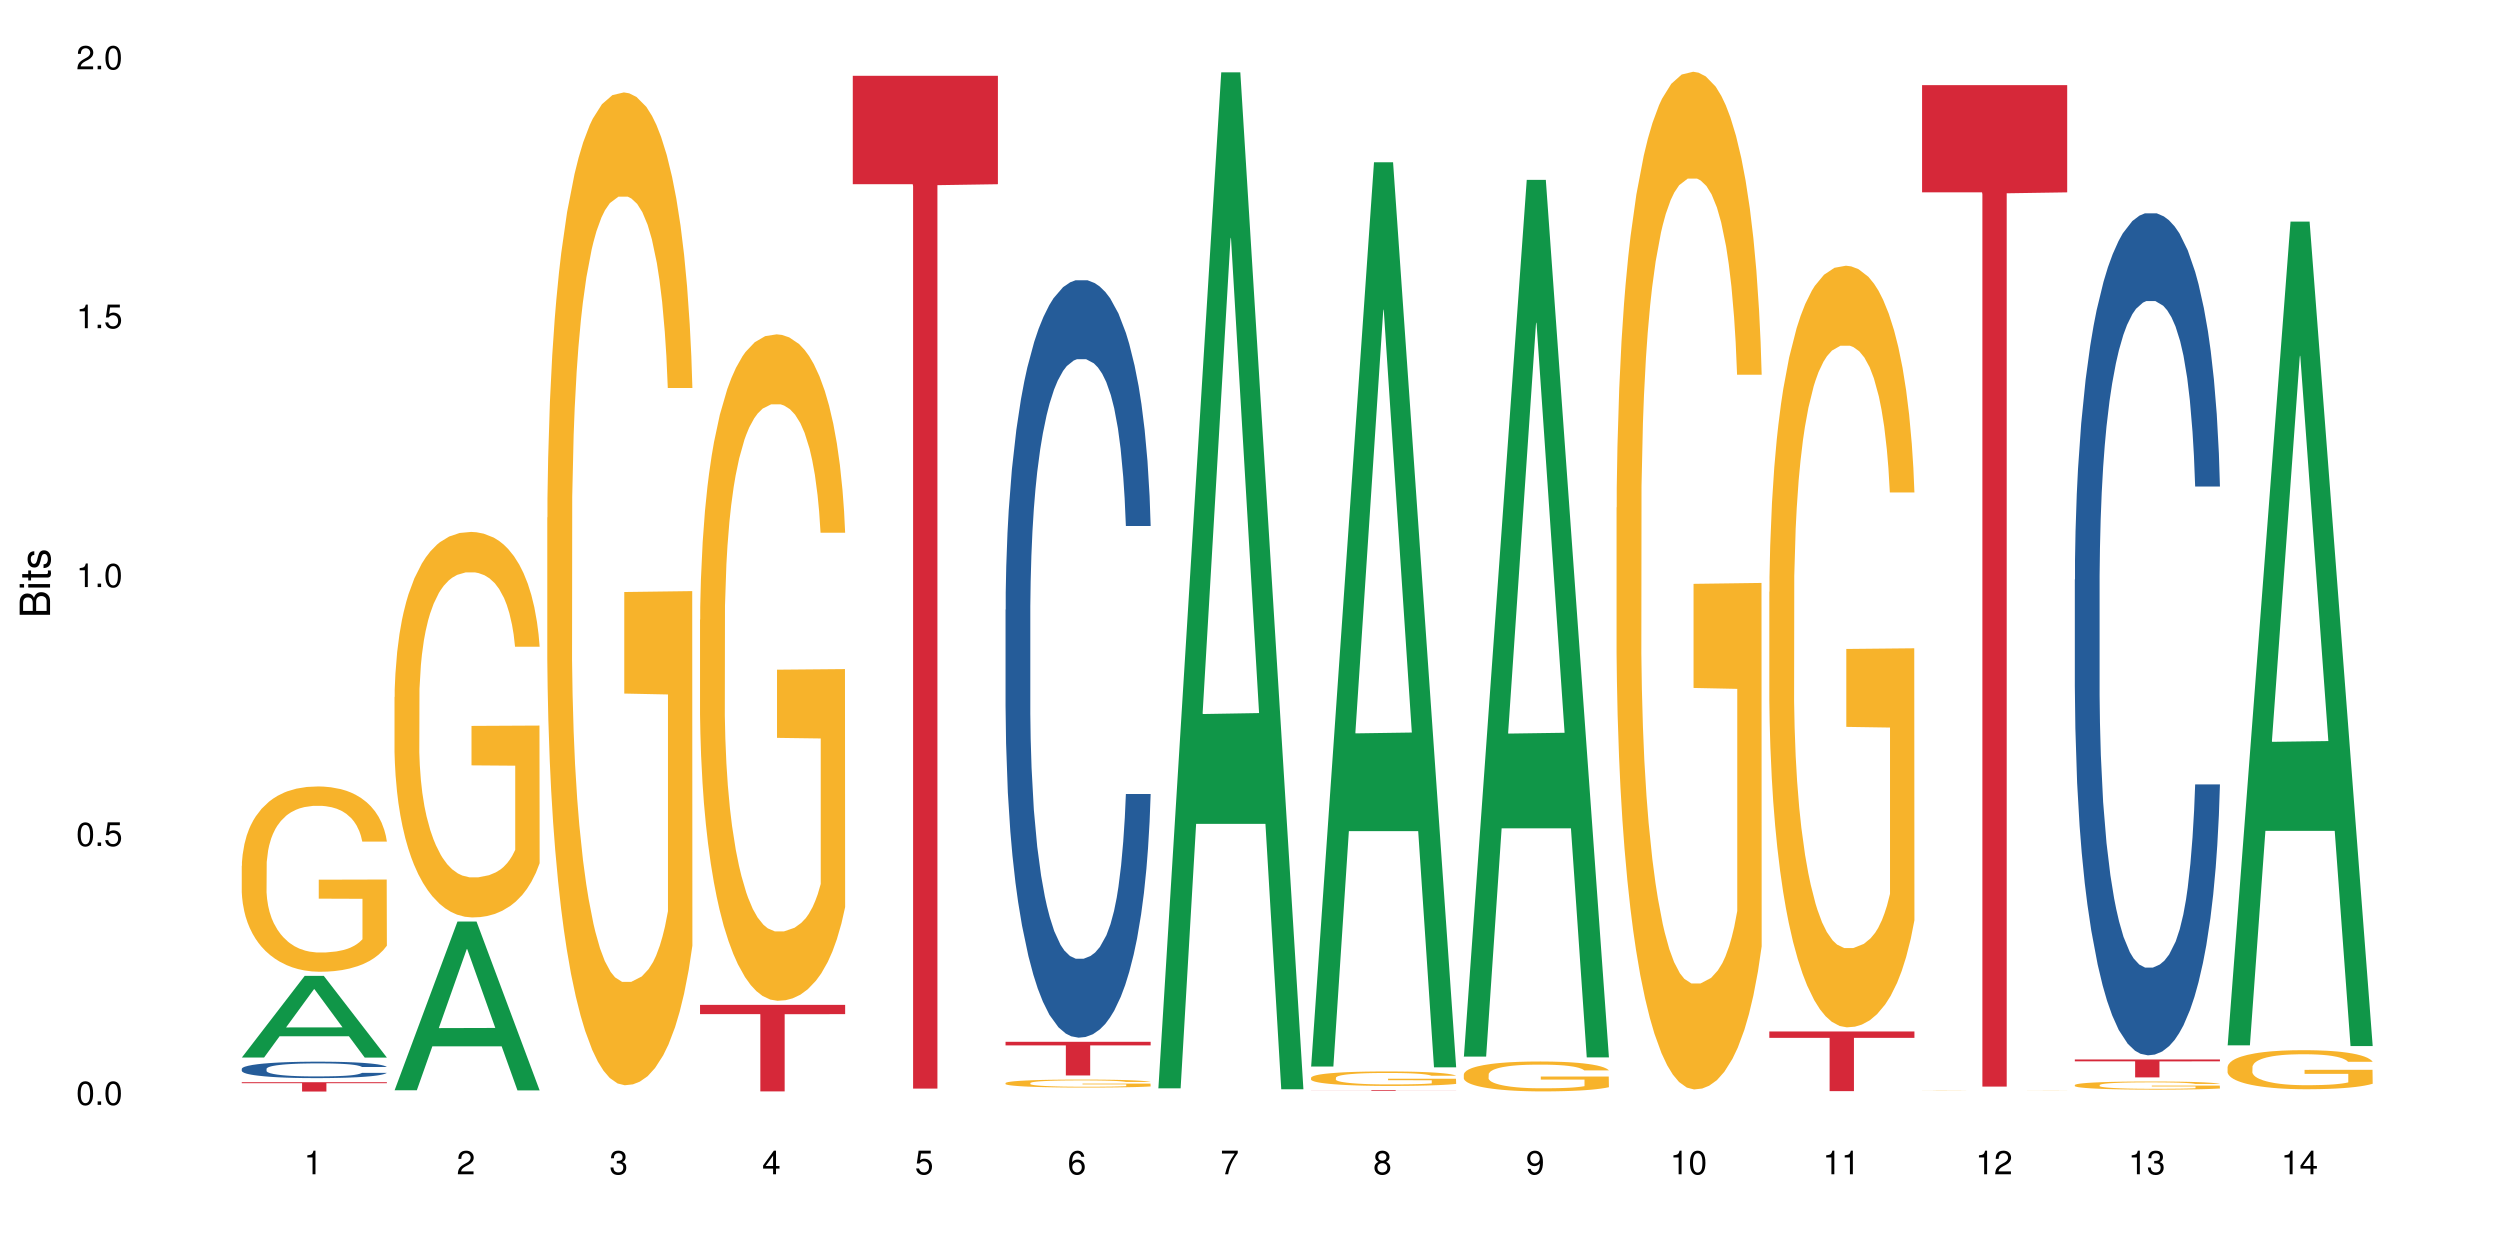 <?xml version="1.0" encoding="UTF-8"?>
<svg xmlns="http://www.w3.org/2000/svg" xmlns:xlink="http://www.w3.org/1999/xlink" width="720pt" height="360pt" viewBox="0 0 720 360" version="1.1">
<defs>
<g>
<symbol overflow="visible" id="glyph0-0">
<path style="stroke:none;" d=""/>
</symbol>
<symbol overflow="visible" id="glyph0-1">
<path style="stroke:none;" d="M 2.641 -6.797 C 2 -6.797 1.422 -6.531 1.078 -6.047 C 0.641 -5.453 0.406 -4.547 0.406 -3.297 C 0.406 -1 1.188 0.219 2.641 0.219 C 4.078 0.219 4.859 -1 4.859 -3.234 C 4.859 -4.562 4.656 -5.438 4.203 -6.047 C 3.844 -6.531 3.281 -6.797 2.641 -6.797 Z M 2.641 -6.047 C 3.547 -6.047 4 -5.125 4 -3.312 C 4 -1.375 3.562 -0.484 2.625 -0.484 C 1.734 -0.484 1.281 -1.422 1.281 -3.281 C 1.281 -5.141 1.734 -6.047 2.641 -6.047 Z M 2.641 -6.047 "/>
</symbol>
<symbol overflow="visible" id="glyph0-2">
<path style="stroke:none;" d="M 1.828 -1 L 0.828 -1 L 0.828 0 L 1.828 0 Z M 1.828 -1 "/>
</symbol>
<symbol overflow="visible" id="glyph0-3">
<path style="stroke:none;" d="M 4.562 -6.797 L 1.062 -6.797 L 0.547 -3.094 L 1.328 -3.094 C 1.719 -3.562 2.047 -3.734 2.578 -3.734 C 3.484 -3.734 4.062 -3.109 4.062 -2.094 C 4.062 -1.125 3.484 -0.531 2.578 -0.531 C 1.828 -0.531 1.375 -0.906 1.188 -1.672 L 0.328 -1.672 C 0.453 -1.109 0.547 -0.844 0.75 -0.594 C 1.125 -0.078 1.828 0.219 2.594 0.219 C 3.969 0.219 4.922 -0.781 4.922 -2.219 C 4.922 -3.562 4.031 -4.484 2.719 -4.484 C 2.25 -4.484 1.859 -4.359 1.469 -4.062 L 1.734 -5.969 L 4.562 -5.969 Z M 4.562 -6.797 "/>
</symbol>
<symbol overflow="visible" id="glyph0-4">
<path style="stroke:none;" d="M 2.484 -4.844 L 2.484 0 L 3.328 0 L 3.328 -6.797 L 2.766 -6.797 C 2.469 -5.75 2.281 -5.609 0.984 -5.453 L 0.984 -4.844 Z M 2.484 -4.844 "/>
</symbol>
<symbol overflow="visible" id="glyph0-5">
<path style="stroke:none;" d="M 4.859 -0.828 L 1.281 -0.828 C 1.359 -1.391 1.672 -1.75 2.5 -2.234 L 3.469 -2.75 C 4.406 -3.266 4.906 -3.969 4.906 -4.812 C 4.906 -5.375 4.672 -5.906 4.266 -6.266 C 3.859 -6.625 3.375 -6.797 2.719 -6.797 C 1.859 -6.797 1.219 -6.5 0.844 -5.922 C 0.609 -5.562 0.5 -5.125 0.484 -4.438 L 1.328 -4.438 C 1.359 -4.906 1.406 -5.188 1.531 -5.406 C 1.75 -5.812 2.188 -6.062 2.703 -6.062 C 3.469 -6.062 4.031 -5.516 4.031 -4.781 C 4.031 -4.25 3.719 -3.797 3.125 -3.438 L 2.234 -2.938 C 0.812 -2.141 0.406 -1.5 0.328 0 L 4.859 0 Z M 4.859 -0.828 "/>
</symbol>
<symbol overflow="visible" id="glyph0-6">
<path style="stroke:none;" d="M 2.125 -3.125 L 2.578 -3.125 C 3.516 -3.125 3.984 -2.703 3.984 -1.891 C 3.984 -1.031 3.469 -0.531 2.578 -0.531 C 1.656 -0.531 1.203 -0.984 1.156 -1.969 L 0.312 -1.969 C 0.344 -1.422 0.438 -1.078 0.609 -0.766 C 0.953 -0.109 1.625 0.219 2.547 0.219 C 3.953 0.219 4.859 -0.609 4.859 -1.906 C 4.859 -2.766 4.516 -3.25 3.703 -3.516 C 4.344 -3.766 4.656 -4.25 4.656 -4.938 C 4.656 -6.109 3.875 -6.797 2.578 -6.797 C 1.203 -6.797 0.484 -6.047 0.453 -4.609 L 1.297 -4.609 C 1.312 -5.016 1.344 -5.25 1.453 -5.453 C 1.641 -5.828 2.062 -6.062 2.594 -6.062 C 3.344 -6.062 3.797 -5.625 3.797 -4.906 C 3.797 -4.422 3.609 -4.141 3.25 -3.984 C 3.016 -3.891 2.719 -3.844 2.125 -3.844 Z M 2.125 -3.125 "/>
</symbol>
<symbol overflow="visible" id="glyph0-7">
<path style="stroke:none;" d="M 3.141 -1.625 L 3.141 0 L 3.984 0 L 3.984 -1.625 L 4.984 -1.625 L 4.984 -2.391 L 3.984 -2.391 L 3.984 -6.797 L 3.359 -6.797 L 0.266 -2.516 L 0.266 -1.625 Z M 3.141 -2.391 L 1 -2.391 L 3.141 -5.359 Z M 3.141 -2.391 "/>
</symbol>
<symbol overflow="visible" id="glyph0-8">
<path style="stroke:none;" d="M 4.781 -5.031 C 4.609 -6.141 3.891 -6.797 2.844 -6.797 C 2.094 -6.797 1.422 -6.438 1.031 -5.828 C 0.609 -5.172 0.406 -4.344 0.406 -3.094 C 0.406 -1.953 0.578 -1.234 0.984 -0.625 C 1.359 -0.078 1.953 0.219 2.703 0.219 C 3.984 0.219 4.922 -0.734 4.922 -2.078 C 4.922 -3.344 4.062 -4.234 2.844 -4.234 C 2.172 -4.234 1.641 -3.969 1.281 -3.469 C 1.281 -5.125 1.828 -6.047 2.797 -6.047 C 3.391 -6.047 3.797 -5.672 3.938 -5.031 Z M 2.734 -3.484 C 3.547 -3.484 4.062 -2.922 4.062 -2 C 4.062 -1.156 3.484 -0.531 2.703 -0.531 C 1.922 -0.531 1.328 -1.188 1.328 -2.047 C 1.328 -2.891 1.906 -3.484 2.734 -3.484 Z M 2.734 -3.484 "/>
</symbol>
<symbol overflow="visible" id="glyph0-9">
<path style="stroke:none;" d="M 4.984 -6.797 L 0.438 -6.797 L 0.438 -5.969 L 4.109 -5.969 C 2.5 -3.656 1.828 -2.234 1.328 0 L 2.219 0 C 2.594 -2.172 3.453 -4.047 4.984 -6.094 Z M 4.984 -6.797 "/>
</symbol>
<symbol overflow="visible" id="glyph0-10">
<path style="stroke:none;" d="M 3.75 -3.578 C 4.453 -4 4.688 -4.344 4.688 -4.984 C 4.688 -6.047 3.844 -6.797 2.641 -6.797 C 1.438 -6.797 0.594 -6.047 0.594 -4.984 C 0.594 -4.359 0.828 -4.016 1.516 -3.578 C 0.734 -3.203 0.359 -2.641 0.359 -1.891 C 0.359 -0.641 1.297 0.219 2.641 0.219 C 3.984 0.219 4.922 -0.641 4.922 -1.875 C 4.922 -2.641 4.531 -3.203 3.75 -3.578 Z M 2.641 -6.047 C 3.359 -6.047 3.812 -5.625 3.812 -4.969 C 3.812 -4.344 3.344 -3.922 2.641 -3.922 C 1.922 -3.922 1.453 -4.344 1.453 -4.984 C 1.453 -5.625 1.922 -6.047 2.641 -6.047 Z M 2.641 -3.203 C 3.484 -3.203 4.062 -2.672 4.062 -1.875 C 4.062 -1.062 3.484 -0.531 2.625 -0.531 C 1.797 -0.531 1.219 -1.078 1.219 -1.875 C 1.219 -2.672 1.797 -3.203 2.641 -3.203 Z M 2.641 -3.203 "/>
</symbol>
<symbol overflow="visible" id="glyph0-11">
<path style="stroke:none;" d="M 0.516 -1.547 C 0.672 -0.438 1.406 0.219 2.438 0.219 C 3.188 0.219 3.859 -0.141 4.266 -0.75 C 4.688 -1.406 4.891 -2.25 4.891 -3.484 C 4.891 -4.625 4.703 -5.359 4.312 -5.953 C 3.938 -6.5 3.344 -6.797 2.594 -6.797 C 1.297 -6.797 0.359 -5.844 0.359 -4.516 C 0.359 -3.25 1.234 -2.344 2.453 -2.344 C 3.094 -2.344 3.562 -2.578 4.016 -3.109 C 4 -1.453 3.469 -0.531 2.5 -0.531 C 1.906 -0.531 1.484 -0.906 1.359 -1.547 Z M 2.578 -6.062 C 3.375 -6.062 3.969 -5.406 3.969 -4.531 C 3.969 -3.688 3.375 -3.094 2.547 -3.094 C 1.734 -3.094 1.234 -3.672 1.234 -4.578 C 1.234 -5.438 1.797 -6.062 2.578 -6.062 Z M 2.578 -6.062 "/>
</symbol>
<symbol overflow="visible" id="glyph1-0">
<path style="stroke:none;" d=""/>
</symbol>
<symbol overflow="visible" id="glyph1-1">
<path style="stroke:none;" d="M 0 -0.953 L 0 -4.891 C 0 -5.719 -0.234 -6.344 -0.734 -6.797 C -1.188 -7.234 -1.812 -7.469 -2.5 -7.469 C -3.547 -7.469 -4.188 -7 -4.625 -5.875 C -4.984 -6.672 -5.641 -7.094 -6.531 -7.094 C -7.156 -7.094 -7.734 -6.859 -8.141 -6.391 C -8.562 -5.938 -8.75 -5.344 -8.75 -4.5 L -8.75 -0.953 Z M -4.984 -2.062 L -7.766 -2.062 L -7.766 -4.219 C -7.766 -4.844 -7.688 -5.203 -7.453 -5.5 C -7.219 -5.812 -6.859 -5.969 -6.375 -5.969 C -5.906 -5.969 -5.531 -5.812 -5.297 -5.5 C -5.062 -5.203 -4.984 -4.844 -4.984 -4.219 Z M -0.984 -2.062 L -4 -2.062 L -4 -4.781 C -4 -5.328 -3.859 -5.688 -3.578 -5.953 C -3.297 -6.219 -2.922 -6.359 -2.484 -6.359 C -2.062 -6.359 -1.688 -6.219 -1.406 -5.953 C -1.109 -5.688 -0.984 -5.328 -0.984 -4.781 Z M -0.984 -2.062 "/>
</symbol>
<symbol overflow="visible" id="glyph1-2">
<path style="stroke:none;" d="M -6.281 -1.797 L -6.281 -0.797 L 0 -0.797 L 0 -1.797 Z M -8.75 -1.797 L -8.75 -0.797 L -7.484 -0.797 L -7.484 -1.797 Z M -8.75 -1.797 "/>
</symbol>
<symbol overflow="visible" id="glyph1-3">
<path style="stroke:none;" d="M -6.281 -3.047 L -6.281 -2.016 L -8.016 -2.016 L -8.016 -1.016 L -6.281 -1.016 L -6.281 -0.172 L -5.469 -0.172 L -5.469 -1.016 L -0.719 -1.016 C -0.078 -1.016 0.281 -1.453 0.281 -2.234 C 0.281 -2.469 0.25 -2.719 0.188 -3.047 L -0.641 -3.047 C -0.609 -2.922 -0.594 -2.766 -0.594 -2.562 C -0.594 -2.141 -0.719 -2.016 -1.156 -2.016 L -5.469 -2.016 L -5.469 -3.047 Z M -6.281 -3.047 "/>
</symbol>
<symbol overflow="visible" id="glyph1-4">
<path style="stroke:none;" d="M -4.531 -5.25 C -5.766 -5.25 -6.469 -4.422 -6.469 -2.969 C -6.469 -1.516 -5.719 -0.562 -4.547 -0.562 C -3.562 -0.562 -3.094 -1.062 -2.734 -2.562 L -2.516 -3.484 C -2.344 -4.188 -2.094 -4.469 -1.625 -4.469 C -1.047 -4.469 -0.641 -3.875 -0.641 -3 C -0.641 -2.453 -0.797 -2 -1.062 -1.75 C -1.25 -1.594 -1.422 -1.531 -1.875 -1.469 L -1.875 -0.406 C -0.422 -0.453 0.281 -1.266 0.281 -2.922 C 0.281 -4.5 -0.5 -5.516 -1.719 -5.516 C -2.656 -5.516 -3.172 -4.984 -3.469 -3.734 L -3.703 -2.766 C -3.891 -1.953 -4.156 -1.609 -4.594 -1.609 C -5.172 -1.609 -5.547 -2.125 -5.547 -2.938 C -5.547 -3.75 -5.203 -4.172 -4.531 -4.203 Z M -4.531 -5.25 "/>
</symbol>
</g>
</defs>
<g id="surface97753">
<rect x="0" y="0" width="720" height="360" style="fill:rgb(100%,100%,100%);fill-opacity:1;stroke:none;"/>
<path style=" stroke:none;fill-rule:nonzero;fill:rgb(6.275%,58.824%,28.235%);fill-opacity:1;" d="M 69.629 304.566 L 69.676 304.543 L 87.758 281.047 L 93.25 281.047 L 111.422 304.586 L 105.039 304.586 L 100.484 298.441 L 80.523 298.441 L 76.059 304.566 L 69.629 304.566 L 82.445 295.902 L 98.652 295.879 L 90.57 284.895 L 90.48 284.871 L 90.391 284.938 L 82.398 295.879 L 82.445 295.902 Z M 69.629 304.566 "/>
<path style=" stroke:none;fill-rule:nonzero;fill:rgb(14.51%,36.078%,60%);fill-opacity:1;" d="M 69.629 307.824 L 69.68 307.82 L 69.68 307.719 L 69.832 307.555 L 70.191 307.344 L 70.547 307.203 L 71.465 306.949 L 72.738 306.699 L 74.062 306.512 L 75.031 306.398 L 75.898 306.312 L 77.887 306.152 L 79.16 306.07 L 80.535 305.996 L 82.219 305.922 L 83.441 305.879 L 86.195 305.809 L 88.234 305.781 L 89.812 305.766 L 93.227 305.766 L 95.266 305.785 L 96.746 305.805 L 98.375 305.84 L 99.75 305.879 L 102.148 305.973 L 104.289 306.094 L 105.258 306.164 L 106.785 306.297 L 107.957 306.43 L 108.773 306.539 L 109.691 306.699 L 110.504 306.895 L 111.117 307.117 L 111.422 307.301 L 104.289 307.301 L 103.93 307.129 L 103.523 306.996 L 102.758 306.816 L 101.992 306.691 L 100.922 306.566 L 99.957 306.484 L 98.629 306.402 L 97.457 306.352 L 96.234 306.312 L 95.062 306.285 L 92.82 306.258 L 90.219 306.258 L 89.254 306.27 L 87.266 306.305 L 86.195 306.332 L 84.664 306.395 L 83.594 306.449 L 82.32 306.535 L 81.453 306.609 L 80.383 306.723 L 79.617 306.82 L 78.754 306.965 L 78.242 307.074 L 77.785 307.195 L 77.375 307.336 L 77.07 307.488 L 76.867 307.648 L 76.766 307.805 L 76.766 308.473 L 76.867 308.629 L 77.121 308.812 L 77.785 309.074 L 78.754 309.305 L 79.875 309.488 L 80.945 309.617 L 81.555 309.676 L 82.371 309.746 L 83.645 309.832 L 85.48 309.918 L 86.551 309.953 L 88.184 309.988 L 89.863 310.004 L 92.105 310.004 L 94.094 309.988 L 95.418 309.965 L 96.797 309.934 L 98.68 309.859 L 99.852 309.789 L 100.871 309.707 L 101.637 309.625 L 102.148 309.555 L 102.91 309.422 L 103.523 309.273 L 103.98 309.125 L 104.289 308.977 L 111.422 308.977 L 111.117 309.148 L 110.66 309.316 L 110.199 309.441 L 109.484 309.594 L 108.672 309.73 L 107.5 309.879 L 106.531 309.98 L 105.258 310.086 L 104.082 310.168 L 102.809 310.242 L 100.922 310.328 L 99.699 310.375 L 98.375 310.41 L 96.797 310.445 L 94.809 310.477 L 92.668 310.496 L 90.68 310.5 L 88.539 310.488 L 86.957 310.473 L 84.867 310.434 L 82.27 310.355 L 80.383 310.273 L 78.906 310.191 L 77.633 310.105 L 76.203 309.988 L 74.371 309.797 L 73.25 309.652 L 72.484 309.531 L 71.617 309.359 L 71.004 309.211 L 70.293 308.969 L 69.781 308.66 L 69.629 308.422 Z M 69.629 307.824 "/>
<path style=" stroke:none;fill-rule:nonzero;fill:rgb(96.863%,70.196%,16.863%);fill-opacity:1;" d="M 69.629 249.355 L 69.68 249.305 L 69.68 248.332 L 69.883 246.137 L 70.395 243.113 L 71.055 240.629 L 71.77 238.68 L 72.23 237.656 L 72.992 236.195 L 73.656 235.121 L 75.336 232.926 L 77.477 230.879 L 78.652 230.004 L 79.977 229.176 L 81.863 228.25 L 82.727 227.906 L 85.379 227.129 L 88.387 226.641 L 91.699 226.492 L 93.227 226.543 L 95.316 226.738 L 98.172 227.273 L 99.801 227.762 L 101.078 228.25 L 102.402 228.883 L 104.031 229.855 L 105.562 231.027 L 106.785 232.195 L 108.008 233.66 L 109.027 235.219 L 109.895 236.926 L 110.66 238.973 L 111.117 240.68 L 111.422 242.383 L 104.34 242.383 L 103.93 240.68 L 103.473 239.363 L 102.707 237.754 L 101.941 236.582 L 101.18 235.656 L 99.75 234.391 L 98.527 233.609 L 97 232.926 L 95.52 232.488 L 93.84 232.195 L 92.82 232.098 L 90.117 232.098 L 87.672 232.441 L 86.246 232.828 L 85.227 233.219 L 83.797 233.949 L 82.934 234.535 L 82.422 234.926 L 80.895 236.438 L 79.875 237.801 L 79.312 238.727 L 78.602 240.191 L 78.09 241.508 L 77.531 243.457 L 77.223 244.918 L 76.816 248.234 L 76.766 257.008 L 76.918 258.859 L 77.223 260.859 L 77.633 262.613 L 78.242 264.465 L 78.855 265.879 L 79.926 267.781 L 80.844 269.047 L 81.555 269.875 L 82.934 271.191 L 83.492 271.629 L 84.816 272.508 L 86.195 273.191 L 87.875 273.773 L 89.148 274.066 L 91.188 274.312 L 93.789 274.312 L 96.848 274.02 L 98.781 273.629 L 100.109 273.238 L 100.977 272.898 L 102.047 272.363 L 102.809 271.875 L 103.523 271.336 L 104.391 270.508 L 104.391 258.859 L 91.801 258.812 L 91.801 253.352 L 111.371 253.301 L 111.422 272.363 L 110.352 273.676 L 109.027 274.945 L 107.754 275.918 L 106.43 276.75 L 104.543 277.676 L 103.012 278.258 L 100.668 278.941 L 98.527 279.379 L 96.285 279.672 L 94.297 279.82 L 91.953 279.867 L 89.863 279.77 L 87.621 279.477 L 85.836 279.09 L 84.207 278.602 L 82.574 277.969 L 80.535 276.945 L 79.211 276.113 L 77.836 275.09 L 76.461 273.871 L 75.234 272.555 L 74.422 271.531 L 73.605 270.363 L 72.738 268.902 L 71.922 267.242 L 71.312 265.73 L 70.75 264.027 L 70.344 262.418 L 69.934 260.223 L 69.73 258.469 L 69.629 256.957 Z M 69.629 249.355 "/>
<path style=" stroke:none;fill-rule:nonzero;fill:rgb(83.922%,15.686%,22.353%);fill-opacity:1;" d="M 69.629 311.68 L 111.422 311.68 L 111.422 311.965 L 94.004 311.969 L 94.004 314.371 L 86.996 314.371 L 86.996 311.973 L 86.895 311.965 L 69.629 311.965 Z M 69.629 311.68 "/>
<path style=" stroke:none;fill-rule:nonzero;fill:rgb(6.275%,58.824%,28.235%);fill-opacity:1;" d="M 113.621 313.996 L 113.668 313.949 L 131.75 265.406 L 137.242 265.406 L 155.418 314.039 L 149.031 314.039 L 144.477 301.344 L 124.52 301.344 L 120.051 313.996 L 113.621 313.996 L 126.438 296.094 L 142.645 296.047 L 134.562 273.352 L 134.477 273.305 L 134.387 273.441 L 126.395 296.047 L 126.438 296.094 Z M 113.621 313.996 "/>
<path style=" stroke:none;fill-rule:nonzero;fill:rgb(96.863%,70.196%,16.863%);fill-opacity:1;" d="M 113.621 200.75 L 113.672 200.648 L 113.672 198.617 L 113.879 194.055 L 114.387 187.77 L 115.051 182.598 L 115.762 178.543 L 116.223 176.414 L 116.988 173.371 L 117.648 171.141 L 119.332 166.578 L 121.473 162.316 L 122.645 160.492 L 123.969 158.77 L 125.855 156.844 L 126.723 156.133 L 129.371 154.512 L 132.379 153.496 L 135.691 153.191 L 137.223 153.293 L 139.312 153.699 L 142.164 154.812 L 143.797 155.828 L 145.07 156.844 L 146.395 158.16 L 148.027 160.188 L 149.555 162.621 L 150.777 165.055 L 152 168.098 L 153.02 171.344 L 153.887 174.891 L 154.652 179.148 L 155.109 182.699 L 155.418 186.25 L 148.332 186.25 L 147.926 182.699 L 147.465 179.961 L 146.699 176.613 L 145.938 174.18 L 145.172 172.254 L 143.746 169.617 L 142.523 167.996 L 140.992 166.578 L 139.516 165.664 L 137.832 165.055 L 136.812 164.852 L 134.113 164.852 L 131.664 165.562 L 130.238 166.375 L 129.219 167.184 L 127.793 168.707 L 126.926 169.922 L 126.414 170.734 L 124.887 173.879 L 123.867 176.715 L 123.305 178.645 L 122.594 181.684 L 122.082 184.422 L 121.523 188.48 L 121.219 191.52 L 120.809 198.418 L 120.758 216.668 L 120.91 220.52 L 121.219 224.68 L 121.625 228.328 L 122.234 232.184 L 122.848 235.121 L 123.918 239.078 L 124.836 241.715 L 125.551 243.438 L 126.926 246.176 L 127.484 247.09 L 128.812 248.914 L 130.188 250.332 L 131.871 251.551 L 133.145 252.156 L 135.184 252.664 L 137.781 252.664 L 140.84 252.059 L 142.777 251.246 L 144.102 250.434 L 144.969 249.723 L 146.039 248.609 L 146.805 247.594 L 147.516 246.48 L 148.383 244.758 L 148.383 220.52 L 135.793 220.422 L 135.793 209.062 L 155.367 208.961 L 155.418 248.609 L 154.348 251.348 L 153.02 253.984 L 151.746 256.012 L 150.422 257.734 L 148.535 259.66 L 147.008 260.879 L 144.664 262.297 L 142.523 263.211 L 140.277 263.82 L 138.293 264.125 L 135.945 264.227 L 133.855 264.023 L 131.613 263.414 L 129.832 262.602 L 128.199 261.59 L 126.57 260.27 L 124.531 258.141 L 123.203 256.418 L 121.828 254.289 L 120.453 251.754 L 119.23 249.016 L 118.414 246.887 L 117.598 244.453 L 116.73 241.41 L 115.918 237.961 L 115.305 234.82 L 114.742 231.27 L 114.336 227.922 L 113.93 223.359 L 113.727 219.711 L 113.621 216.566 Z M 113.621 200.75 "/>
<path style=" stroke:none;fill-rule:nonzero;fill:rgb(96.863%,70.196%,16.863%);fill-opacity:1;" d="M 157.617 149.086 L 157.668 148.824 L 157.668 143.602 L 157.871 131.852 L 158.379 115.66 L 159.043 102.344 L 159.758 91.895 L 160.215 86.414 L 160.98 78.578 L 161.641 72.832 L 163.324 61.082 L 165.465 50.113 L 166.637 45.414 L 167.961 40.977 L 169.848 36.012 L 170.715 34.188 L 173.363 30.008 L 176.371 27.395 L 179.684 26.613 L 181.215 26.875 L 183.305 27.918 L 186.156 30.789 L 187.789 33.402 L 189.062 36.012 L 190.387 39.41 L 192.02 44.633 L 193.547 50.898 L 194.773 57.164 L 195.996 65 L 197.016 73.355 L 197.879 82.496 L 198.645 93.465 L 199.105 102.602 L 199.41 111.742 L 192.324 111.742 L 191.918 102.602 L 191.457 95.551 L 190.695 86.934 L 189.93 80.668 L 189.164 75.707 L 187.738 68.918 L 186.516 64.738 L 184.984 61.082 L 183.508 58.73 L 181.824 57.164 L 180.805 56.645 L 178.105 56.645 L 175.66 58.473 L 174.23 60.559 L 173.211 62.648 L 171.785 66.566 L 170.918 69.699 L 170.41 71.789 L 168.879 79.883 L 167.859 87.195 L 167.301 92.156 L 166.586 99.992 L 166.078 107.043 L 165.516 117.488 L 165.211 125.32 L 164.801 143.078 L 164.75 190.082 L 164.906 200.008 L 165.211 210.715 L 165.617 220.113 L 166.23 230.035 L 166.84 237.609 L 167.91 247.793 L 168.828 254.582 L 169.543 259.023 L 170.918 266.074 L 171.48 268.426 L 172.805 273.125 L 174.18 276.781 L 175.863 279.914 L 177.137 281.48 L 179.176 282.785 L 181.773 282.785 L 184.832 281.219 L 186.77 279.129 L 188.094 277.043 L 188.961 275.215 L 190.031 272.34 L 190.797 269.73 L 191.512 266.855 L 192.375 262.418 L 192.375 200.008 L 179.789 199.746 L 179.789 170.5 L 199.359 170.238 L 199.41 272.34 L 198.34 279.391 L 197.016 286.18 L 195.738 291.402 L 194.414 295.844 L 192.527 300.805 L 191 303.938 L 188.656 307.594 L 186.516 309.945 L 184.273 311.512 L 182.285 312.293 L 179.941 312.555 L 177.852 312.035 L 175.609 310.465 L 173.824 308.379 L 172.191 305.766 L 170.562 302.371 L 168.523 296.887 L 167.199 292.449 L 165.82 286.965 L 164.445 280.438 L 163.223 273.387 L 162.406 267.902 L 161.59 261.633 L 160.727 253.801 L 159.91 244.922 L 159.297 236.828 L 158.738 227.688 L 158.328 219.07 L 157.922 207.316 L 157.719 197.918 L 157.617 189.82 Z M 157.617 149.086 "/>
<path style=" stroke:none;fill-rule:nonzero;fill:rgb(96.863%,70.196%,16.863%);fill-opacity:1;" d="M 201.609 178.496 L 201.66 178.324 L 201.66 174.816 L 201.863 166.93 L 202.375 156.062 L 203.035 147.121 L 203.75 140.109 L 204.207 136.43 L 204.973 131.172 L 205.637 127.312 L 207.316 119.426 L 209.457 112.062 L 210.629 108.91 L 211.957 105.93 L 213.844 102.598 L 214.707 101.371 L 217.359 98.566 L 220.367 96.812 L 223.68 96.289 L 225.207 96.461 L 227.297 97.164 L 230.152 99.094 L 231.781 100.844 L 233.059 102.598 L 234.383 104.875 L 236.012 108.383 L 237.543 112.59 L 238.766 116.797 L 239.988 122.055 L 241.008 127.664 L 241.875 133.801 L 242.641 141.16 L 243.098 147.297 L 243.402 153.434 L 236.32 153.434 L 235.91 147.297 L 235.453 142.562 L 234.688 136.777 L 233.922 132.574 L 233.16 129.242 L 231.73 124.684 L 230.508 121.879 L 228.98 119.426 L 227.5 117.848 L 225.82 116.797 L 224.801 116.445 L 222.098 116.445 L 219.652 117.672 L 218.227 119.074 L 217.207 120.477 L 215.777 123.105 L 214.914 125.211 L 214.402 126.613 L 212.875 132.047 L 211.855 136.953 L 211.293 140.285 L 210.578 145.543 L 210.07 150.277 L 209.508 157.289 L 209.203 162.547 L 208.797 174.465 L 208.746 206.02 L 208.898 212.68 L 209.203 219.867 L 209.613 226.176 L 210.223 232.836 L 210.836 237.922 L 211.906 244.758 L 212.824 249.316 L 213.535 252.293 L 214.914 257.027 L 215.473 258.605 L 216.797 261.762 L 218.176 264.215 L 219.855 266.316 L 221.129 267.371 L 223.168 268.246 L 225.77 268.246 L 228.828 267.195 L 230.762 265.793 L 232.09 264.391 L 232.953 263.164 L 234.023 261.234 L 234.789 259.48 L 235.504 257.555 L 236.371 254.574 L 236.371 212.68 L 223.781 212.504 L 223.781 192.871 L 243.352 192.695 L 243.402 261.234 L 242.332 265.969 L 241.008 270.523 L 239.734 274.031 L 238.41 277.012 L 236.523 280.34 L 234.992 282.445 L 232.648 284.898 L 230.508 286.477 L 228.266 287.527 L 226.277 288.055 L 223.934 288.23 L 221.844 287.879 L 219.602 286.828 L 217.816 285.426 L 216.188 283.672 L 214.555 281.391 L 212.516 277.711 L 211.191 274.73 L 209.816 271.051 L 208.438 266.668 L 207.215 261.934 L 206.402 258.254 L 205.586 254.047 L 204.719 248.789 L 203.902 242.828 L 203.293 237.395 L 202.73 231.262 L 202.324 225.477 L 201.914 217.586 L 201.711 211.277 L 201.609 205.844 Z M 201.609 178.496 "/>
<path style=" stroke:none;fill-rule:nonzero;fill:rgb(83.922%,15.686%,22.353%);fill-opacity:1;" d="M 201.609 289.41 L 243.402 289.41 L 243.402 292.074 L 225.984 292.098 L 225.984 314.316 L 218.977 314.316 L 218.977 292.121 L 218.875 292.074 L 201.609 292.074 Z M 201.609 289.41 "/>
<path style=" stroke:none;fill-rule:nonzero;fill:rgb(83.922%,15.686%,22.353%);fill-opacity:1;" d="M 245.602 21.832 L 287.398 21.832 L 287.398 53.055 L 269.977 53.328 L 269.977 313.52 L 262.969 313.52 L 262.969 53.602 L 262.867 53.055 L 245.602 53.055 Z M 245.602 21.832 "/>
<path style=" stroke:none;fill-rule:nonzero;fill:rgb(14.51%,36.078%,60%);fill-opacity:1;" d="M 289.598 175.625 L 289.648 175.426 L 289.648 170.637 L 289.801 163.062 L 290.156 153.488 L 290.516 146.91 L 291.43 135.145 L 292.707 123.781 L 294.031 115.004 L 295 109.82 L 295.867 105.832 L 297.852 98.457 L 299.129 94.668 L 300.504 91.277 L 302.184 87.887 L 303.41 85.895 L 306.16 82.703 L 308.199 81.309 L 309.781 80.707 L 313.195 80.707 L 315.234 81.508 L 316.711 82.504 L 318.344 84.098 L 319.719 85.895 L 322.113 90.281 L 324.254 95.863 L 325.223 99.055 L 326.75 105.234 L 327.926 111.219 L 328.738 116.402 L 329.656 123.781 L 330.473 132.754 L 331.086 142.922 L 331.391 151.496 L 324.254 151.496 L 323.898 143.52 L 323.488 137.34 L 322.727 129.164 L 321.961 123.379 L 320.891 117.598 L 319.922 113.809 L 318.598 110.02 L 317.426 107.629 L 316.203 105.832 L 315.027 104.637 L 312.785 103.441 L 310.188 103.441 L 309.219 103.84 L 307.23 105.434 L 306.16 106.832 L 304.633 109.621 L 303.562 112.215 L 302.289 116.203 L 301.422 119.594 L 300.352 124.777 L 299.586 129.363 L 298.719 135.941 L 298.211 140.93 L 297.75 146.512 L 297.344 153.09 L 297.039 160.07 L 296.832 167.449 L 296.73 174.625 L 296.73 205.535 L 296.832 212.711 L 297.09 221.086 L 297.75 233.25 L 298.719 243.82 L 299.84 252.195 L 300.91 258.176 L 301.523 260.969 L 302.34 264.156 L 303.613 268.145 L 305.449 272.133 L 306.52 273.73 L 308.148 275.324 L 309.832 276.121 L 312.074 276.121 L 314.062 275.324 L 315.387 274.328 L 316.762 272.73 L 318.648 269.344 L 319.82 266.152 L 320.84 262.363 L 321.605 258.574 L 322.113 255.383 L 322.879 249.203 L 323.488 242.422 L 323.949 235.445 L 324.254 228.664 L 331.391 228.664 L 331.086 236.641 L 330.625 244.418 L 330.168 250.199 L 329.453 257.18 L 328.637 263.359 L 327.465 270.34 L 326.496 274.926 L 325.223 279.91 L 324.051 283.699 L 322.777 287.09 L 320.891 291.078 L 319.668 293.07 L 318.344 294.867 L 316.762 296.461 L 314.773 297.855 L 312.633 298.652 L 310.645 298.852 L 308.504 298.453 L 306.926 297.656 L 304.836 295.863 L 302.234 292.273 L 300.352 288.484 L 298.871 284.695 L 297.598 280.707 L 296.172 275.324 L 294.336 266.551 L 293.215 259.77 L 292.449 254.188 L 291.586 246.41 L 290.973 239.434 L 290.258 228.266 L 289.75 214.109 L 289.598 203.141 Z M 289.598 175.625 "/>
<path style=" stroke:none;fill-rule:nonzero;fill:rgb(96.863%,70.196%,16.863%);fill-opacity:1;" d="M 289.598 311.902 L 289.648 311.902 L 289.648 311.859 L 289.852 311.766 L 290.359 311.633 L 291.023 311.527 L 291.738 311.441 L 292.195 311.398 L 292.961 311.336 L 293.621 311.289 L 295.305 311.195 L 297.445 311.105 L 298.617 311.066 L 299.941 311.031 L 301.828 310.992 L 302.695 310.977 L 305.344 310.945 L 308.352 310.922 L 311.664 310.918 L 313.195 310.918 L 315.285 310.926 L 318.137 310.949 L 319.77 310.973 L 321.043 310.992 L 322.367 311.02 L 324 311.062 L 325.527 311.113 L 326.75 311.164 L 327.977 311.227 L 328.996 311.293 L 329.859 311.367 L 330.625 311.457 L 331.086 311.527 L 331.391 311.602 L 324.305 311.602 L 323.898 311.527 L 323.438 311.473 L 322.676 311.402 L 321.91 311.352 L 321.145 311.312 L 319.719 311.258 L 318.496 311.223 L 316.965 311.195 L 315.488 311.176 L 313.805 311.164 L 312.785 311.16 L 310.086 311.16 L 307.641 311.172 L 306.211 311.191 L 305.191 311.207 L 303.766 311.238 L 302.898 311.266 L 302.391 311.281 L 300.859 311.348 L 299.84 311.406 L 299.281 311.445 L 298.566 311.508 L 298.059 311.566 L 297.496 311.648 L 297.191 311.711 L 296.781 311.855 L 296.73 312.234 L 296.883 312.312 L 297.191 312.398 L 297.598 312.477 L 298.211 312.555 L 298.82 312.617 L 299.891 312.699 L 300.809 312.754 L 301.523 312.789 L 302.898 312.844 L 303.461 312.863 L 304.785 312.902 L 306.16 312.934 L 307.844 312.957 L 309.117 312.969 L 311.156 312.98 L 313.754 312.98 L 316.812 312.969 L 318.75 312.949 L 320.074 312.934 L 320.941 312.918 L 322.012 312.895 L 322.777 312.875 L 323.488 312.852 L 324.355 312.816 L 324.355 312.312 L 311.766 312.312 L 311.766 312.074 L 331.34 312.074 L 331.391 312.895 L 330.32 312.953 L 328.996 313.008 L 327.719 313.051 L 326.395 313.086 L 324.508 313.125 L 322.98 313.152 L 320.637 313.18 L 318.496 313.199 L 316.254 313.211 L 314.266 313.219 L 311.922 313.219 L 309.832 313.215 L 307.59 313.203 L 305.805 313.188 L 304.172 313.164 L 302.543 313.137 L 300.504 313.094 L 299.18 313.059 L 297.801 313.016 L 296.426 312.961 L 295.203 312.906 L 294.387 312.859 L 293.57 312.809 L 292.707 312.746 L 291.891 312.676 L 291.277 312.609 L 290.719 312.535 L 290.309 312.469 L 289.902 312.371 L 289.699 312.297 L 289.598 312.23 Z M 289.598 311.902 "/>
<path style=" stroke:none;fill-rule:nonzero;fill:rgb(83.922%,15.686%,22.353%);fill-opacity:1;" d="M 289.598 300.031 L 331.391 300.031 L 331.391 301.07 L 313.973 301.082 L 313.973 309.738 L 306.965 309.738 L 306.965 301.09 L 306.863 301.07 L 289.598 301.07 Z M 289.598 300.031 "/>
<path style=" stroke:none;fill-rule:nonzero;fill:rgb(6.275%,58.824%,28.235%);fill-opacity:1;" d="M 333.59 313.438 L 333.633 313.164 L 351.719 20.84 L 357.211 20.84 L 375.383 313.715 L 369 313.715 L 364.445 237.266 L 344.484 237.266 L 340.02 313.438 L 333.59 313.438 L 346.406 205.641 L 362.613 205.363 L 354.531 68.691 L 354.441 68.414 L 354.352 69.242 L 346.359 205.363 L 346.406 205.641 Z M 333.59 313.438 "/>
<path style=" stroke:none;fill-rule:nonzero;fill:rgb(6.275%,58.824%,28.235%);fill-opacity:1;" d="M 377.582 307.152 L 377.629 306.906 L 395.711 46.742 L 401.203 46.742 L 419.375 307.398 L 412.992 307.398 L 408.438 239.359 L 388.477 239.359 L 384.012 307.152 L 377.582 307.152 L 390.398 211.211 L 406.605 210.969 L 398.523 89.328 L 398.434 89.082 L 398.348 89.816 L 390.352 210.969 L 390.398 211.211 Z M 377.582 307.152 "/>
<path style=" stroke:none;fill-rule:nonzero;fill:rgb(96.863%,70.196%,16.863%);fill-opacity:1;" d="M 377.582 310.363 L 377.633 310.359 L 377.633 310.285 L 377.836 310.113 L 378.348 309.875 L 379.012 309.684 L 379.723 309.531 L 380.184 309.449 L 380.945 309.336 L 381.609 309.25 L 383.293 309.082 L 385.434 308.922 L 386.605 308.852 L 387.93 308.785 L 389.816 308.715 L 390.684 308.688 L 393.332 308.625 L 396.34 308.59 L 399.652 308.578 L 401.18 308.582 L 403.27 308.598 L 406.125 308.637 L 407.758 308.676 L 409.031 308.715 L 410.355 308.766 L 411.988 308.84 L 413.516 308.93 L 414.738 309.023 L 415.961 309.137 L 416.98 309.258 L 417.848 309.395 L 418.613 309.555 L 419.07 309.688 L 419.375 309.82 L 412.293 309.82 L 411.883 309.688 L 411.426 309.582 L 410.66 309.457 L 409.898 309.367 L 409.133 309.293 L 407.703 309.195 L 406.48 309.133 L 404.953 309.082 L 403.477 309.047 L 401.793 309.023 L 400.773 309.016 L 398.07 309.016 L 395.625 309.043 L 394.199 309.074 L 393.18 309.102 L 391.754 309.16 L 390.887 309.207 L 390.375 309.238 L 388.848 309.355 L 387.828 309.461 L 387.266 309.535 L 386.555 309.648 L 386.043 309.75 L 385.484 309.902 L 385.176 310.02 L 384.77 310.277 L 384.719 310.965 L 384.871 311.109 L 385.176 311.266 L 385.586 311.402 L 386.195 311.547 L 386.809 311.656 L 387.879 311.805 L 388.797 311.906 L 389.508 311.969 L 390.887 312.074 L 391.445 312.105 L 392.77 312.176 L 394.148 312.23 L 395.828 312.273 L 397.105 312.297 L 399.141 312.316 L 401.742 312.316 L 404.801 312.293 L 406.738 312.262 L 408.062 312.234 L 408.93 312.207 L 410 312.164 L 410.762 312.125 L 411.477 312.082 L 412.344 312.02 L 412.344 311.109 L 399.754 311.105 L 399.754 310.676 L 419.324 310.672 L 419.375 312.164 L 418.305 312.266 L 416.98 312.367 L 415.707 312.441 L 414.383 312.508 L 412.496 312.578 L 410.969 312.625 L 408.621 312.68 L 406.48 312.715 L 404.238 312.734 L 402.25 312.746 L 399.906 312.75 L 397.816 312.742 L 395.574 312.719 L 393.789 312.691 L 392.16 312.652 L 390.527 312.602 L 388.488 312.523 L 387.164 312.457 L 385.789 312.379 L 384.414 312.281 L 383.191 312.18 L 382.375 312.098 L 381.559 312.008 L 380.691 311.895 L 379.875 311.766 L 379.266 311.645 L 378.703 311.512 L 378.297 311.387 L 377.891 311.215 L 377.684 311.078 L 377.582 310.961 Z M 377.582 310.363 "/>
<path style=" stroke:none;fill-rule:nonzero;fill:rgb(83.922%,15.686%,22.353%);fill-opacity:1;" d="M 377.582 313.93 L 419.375 313.93 L 419.375 313.953 L 401.957 313.953 L 401.957 314.145 L 394.949 314.145 L 394.949 313.953 L 377.582 313.953 Z M 377.582 313.93 "/>
<path style=" stroke:none;fill-rule:nonzero;fill:rgb(6.275%,58.824%,28.235%);fill-opacity:1;" d="M 421.578 304.293 L 421.621 304.059 L 439.703 51.805 L 445.195 51.805 L 463.371 304.531 L 456.984 304.531 L 452.43 238.562 L 432.473 238.562 L 428.008 304.293 L 421.578 304.293 L 434.391 211.273 L 450.602 211.035 L 442.52 93.094 L 442.43 92.859 L 442.34 93.57 L 434.348 211.035 L 434.391 211.273 Z M 421.578 304.293 "/>
<path style=" stroke:none;fill-rule:nonzero;fill:rgb(96.863%,70.196%,16.863%);fill-opacity:1;" d="M 421.578 309.402 L 421.629 309.395 L 421.629 309.234 L 421.832 308.883 L 422.34 308.395 L 423.004 307.992 L 423.719 307.68 L 424.176 307.512 L 424.941 307.277 L 425.602 307.105 L 427.285 306.75 L 429.426 306.418 L 430.598 306.277 L 431.922 306.145 L 433.809 305.996 L 434.676 305.938 L 437.324 305.812 L 440.332 305.734 L 443.645 305.711 L 445.176 305.719 L 447.266 305.75 L 450.117 305.836 L 451.75 305.914 L 453.023 305.996 L 454.348 306.098 L 455.98 306.254 L 457.508 306.441 L 458.73 306.633 L 459.957 306.867 L 460.977 307.121 L 461.84 307.395 L 462.605 307.727 L 463.062 308 L 463.371 308.277 L 456.285 308.277 L 455.879 308 L 455.418 307.789 L 454.656 307.527 L 453.891 307.34 L 453.125 307.191 L 451.699 306.984 L 450.477 306.859 L 448.945 306.75 L 447.469 306.68 L 445.785 306.633 L 444.766 306.617 L 442.066 306.617 L 439.617 306.672 L 438.191 306.734 L 437.172 306.797 L 435.746 306.914 L 434.879 307.008 L 434.371 307.074 L 432.84 307.316 L 431.82 307.535 L 431.262 307.688 L 430.547 307.922 L 430.035 308.133 L 429.477 308.449 L 429.172 308.684 L 428.762 309.219 L 428.711 310.637 L 428.863 310.934 L 429.172 311.258 L 429.578 311.543 L 430.191 311.84 L 430.801 312.066 L 431.871 312.375 L 432.789 312.578 L 433.504 312.715 L 434.879 312.926 L 435.441 312.996 L 436.766 313.137 L 438.141 313.25 L 439.824 313.344 L 441.098 313.391 L 443.137 313.43 L 445.734 313.43 L 448.793 313.383 L 450.73 313.32 L 452.055 313.258 L 452.922 313.203 L 453.992 313.113 L 454.758 313.035 L 455.469 312.949 L 456.336 312.816 L 456.336 310.934 L 443.746 310.926 L 443.746 310.047 L 463.32 310.039 L 463.371 313.113 L 462.301 313.328 L 460.977 313.531 L 459.699 313.688 L 458.375 313.824 L 456.488 313.973 L 454.961 314.066 L 452.617 314.176 L 450.477 314.246 L 448.234 314.293 L 446.246 314.32 L 443.898 314.328 L 441.812 314.312 L 439.566 314.262 L 437.785 314.199 L 436.152 314.121 L 434.523 314.02 L 432.484 313.855 L 431.16 313.719 L 429.781 313.555 L 428.406 313.359 L 427.184 313.145 L 426.367 312.98 L 425.551 312.793 L 424.684 312.555 L 423.871 312.289 L 423.258 312.043 L 422.699 311.77 L 422.289 311.508 L 421.883 311.156 L 421.68 310.871 L 421.578 310.629 Z M 421.578 309.402 "/>
<path style=" stroke:none;fill-rule:nonzero;fill:rgb(96.863%,70.196%,16.863%);fill-opacity:1;" d="M 465.57 146.199 L 465.621 145.934 L 465.621 140.578 L 465.824 128.535 L 466.336 111.938 L 466.996 98.289 L 467.711 87.582 L 468.168 81.961 L 468.934 73.93 L 469.598 68.039 L 471.277 55.996 L 473.418 44.754 L 474.59 39.934 L 475.918 35.387 L 477.801 30.301 L 478.668 28.426 L 481.32 24.145 L 484.324 21.465 L 487.641 20.664 L 489.168 20.93 L 491.258 22 L 494.113 24.945 L 495.742 27.621 L 497.016 30.301 L 498.344 33.777 L 499.973 39.133 L 501.504 45.555 L 502.727 51.98 L 503.949 60.012 L 504.969 68.574 L 505.836 77.945 L 506.598 89.188 L 507.059 98.555 L 507.363 107.922 L 500.277 107.922 L 499.871 98.555 L 499.414 91.328 L 498.648 82.496 L 497.883 76.07 L 497.117 70.984 L 495.691 64.027 L 494.469 59.742 L 492.941 55.996 L 491.461 53.586 L 489.781 51.98 L 488.762 51.445 L 486.059 51.445 L 483.613 53.32 L 482.184 55.461 L 481.164 57.602 L 479.738 61.617 L 478.871 64.828 L 478.363 66.969 L 476.832 75.27 L 475.812 82.762 L 475.254 87.848 L 474.539 95.879 L 474.031 103.105 L 473.469 113.812 L 473.164 121.844 L 472.758 140.043 L 472.707 188.223 L 472.859 198.395 L 473.164 209.371 L 473.57 219.008 L 474.184 229.18 L 474.797 236.941 L 475.867 247.379 L 476.781 254.34 L 477.496 258.891 L 478.871 266.117 L 479.434 268.527 L 480.758 273.344 L 482.133 277.09 L 483.816 280.305 L 485.09 281.91 L 487.129 283.246 L 489.73 283.246 L 492.785 281.641 L 494.723 279.5 L 496.047 277.359 L 496.914 275.484 L 497.984 272.539 L 498.75 269.863 L 499.465 266.918 L 500.328 262.371 L 500.328 198.395 L 487.742 198.129 L 487.742 168.148 L 507.312 167.883 L 507.363 272.539 L 506.293 279.77 L 504.969 286.727 L 503.695 292.082 L 502.367 296.633 L 500.484 301.715 L 498.953 304.93 L 496.609 308.676 L 494.469 311.086 L 492.227 312.691 L 490.238 313.496 L 487.895 313.762 L 485.805 313.227 L 483.562 311.621 L 481.777 309.48 L 480.148 306.801 L 478.516 303.324 L 476.477 297.703 L 475.152 293.152 L 473.777 287.531 L 472.398 280.84 L 471.176 273.609 L 470.359 267.992 L 469.547 261.566 L 468.68 253.535 L 467.863 244.434 L 467.25 236.137 L 466.691 226.77 L 466.285 217.938 L 465.875 205.891 L 465.672 196.254 L 465.57 187.957 Z M 465.57 146.199 "/>
<path style=" stroke:none;fill-rule:nonzero;fill:rgb(96.863%,70.196%,16.863%);fill-opacity:1;" d="M 509.562 170.477 L 509.613 170.277 L 509.613 166.27 L 509.816 157.254 L 510.328 144.836 L 510.992 134.617 L 511.703 126.605 L 512.164 122.398 L 512.926 116.387 L 513.59 111.98 L 515.273 102.965 L 517.414 94.551 L 518.586 90.945 L 519.91 87.543 L 521.797 83.734 L 522.66 82.332 L 525.312 79.129 L 528.32 77.125 L 531.633 76.523 L 533.16 76.723 L 535.25 77.523 L 538.105 79.727 L 539.734 81.73 L 541.012 83.734 L 542.336 86.34 L 543.965 90.348 L 545.496 95.152 L 546.719 99.961 L 547.941 105.973 L 548.961 112.383 L 549.828 119.395 L 550.594 127.805 L 551.051 134.816 L 551.355 141.828 L 544.273 141.828 L 543.863 134.816 L 543.406 129.41 L 542.641 122.797 L 541.875 117.992 L 541.113 114.184 L 539.684 108.977 L 538.461 105.77 L 536.934 102.965 L 535.453 101.164 L 533.773 99.961 L 532.754 99.562 L 530.051 99.562 L 527.605 100.965 L 526.18 102.566 L 525.16 104.168 L 523.73 107.172 L 522.867 109.578 L 522.355 111.18 L 520.828 117.391 L 519.809 123 L 519.246 126.805 L 518.535 132.816 L 518.023 138.223 L 517.465 146.238 L 517.156 152.246 L 516.75 165.867 L 516.699 201.926 L 516.852 209.539 L 517.156 217.754 L 517.566 224.965 L 518.176 232.578 L 518.789 238.387 L 519.859 246.199 L 520.777 251.406 L 521.488 254.812 L 522.867 260.223 L 523.426 262.023 L 524.75 265.629 L 526.129 268.434 L 527.809 270.84 L 529.082 272.043 L 531.121 273.043 L 533.723 273.043 L 536.781 271.84 L 538.719 270.238 L 540.043 268.637 L 540.91 267.234 L 541.98 265.031 L 542.742 263.027 L 543.457 260.824 L 544.324 257.418 L 544.324 209.539 L 531.734 209.34 L 531.734 186.902 L 551.305 186.703 L 551.355 265.031 L 550.285 270.438 L 548.961 275.648 L 547.688 279.652 L 546.363 283.059 L 544.477 286.863 L 542.945 289.27 L 540.602 292.074 L 538.461 293.875 L 536.219 295.078 L 534.23 295.68 L 531.887 295.879 L 529.797 295.48 L 527.555 294.277 L 525.77 292.676 L 524.141 290.672 L 522.508 288.066 L 520.469 283.859 L 519.145 280.453 L 517.77 276.246 L 516.395 271.238 L 515.168 265.832 L 514.355 261.625 L 513.539 256.816 L 512.672 250.805 L 511.855 243.996 L 511.246 237.785 L 510.684 230.773 L 510.277 224.164 L 509.867 215.148 L 509.664 207.938 L 509.562 201.727 Z M 509.562 170.477 "/>
<path style=" stroke:none;fill-rule:nonzero;fill:rgb(83.922%,15.686%,22.353%);fill-opacity:1;" d="M 509.562 297.059 L 551.355 297.059 L 551.355 298.898 L 533.938 298.914 L 533.938 314.254 L 526.93 314.254 L 526.93 298.934 L 526.828 298.898 L 509.562 298.898 Z M 509.562 297.059 "/>
<path style=" stroke:none;fill-rule:nonzero;fill:rgb(96.863%,70.196%,16.863%);fill-opacity:1;" d="M 553.555 314.141 L 553.609 314.141 L 553.609 314.137 L 553.812 314.137 L 554.32 314.133 L 554.984 314.129 L 555.695 314.125 L 556.922 314.125 L 557.582 314.121 L 559.266 314.121 L 561.406 314.117 L 563.902 314.117 L 565.789 314.113 L 586.328 314.113 L 587.961 314.117 L 590.711 314.117 L 591.934 314.121 L 592.953 314.121 L 593.82 314.125 L 594.586 314.125 L 595.043 314.129 L 595.352 314.133 L 588.266 314.133 L 587.859 314.129 L 587.398 314.129 L 586.633 314.125 L 585.105 314.125 L 583.68 314.121 L 579.449 314.121 L 577.766 314.117 L 574.047 314.117 L 571.598 314.121 L 566.348 314.121 L 564.82 314.125 L 563.242 314.125 L 562.527 314.129 L 562.016 314.129 L 561.457 314.133 L 561.152 314.133 L 560.742 314.137 L 560.691 314.148 L 560.844 314.148 L 561.152 314.152 L 561.559 314.156 L 562.172 314.156 L 562.781 314.16 L 564.77 314.16 L 565.484 314.164 L 568.746 314.164 L 570.121 314.168 L 584.902 314.168 L 585.973 314.164 L 588.316 314.164 L 588.316 314.148 L 575.727 314.148 L 575.727 314.145 L 595.301 314.145 L 595.352 314.164 L 594.281 314.168 L 592.953 314.168 L 591.68 314.172 L 584.598 314.172 L 582.457 314.176 L 571.547 314.176 L 569.766 314.172 L 563.137 314.172 L 561.762 314.168 L 559.164 314.168 L 558.348 314.164 L 557.531 314.164 L 556.664 314.16 L 555.852 314.16 L 555.238 314.156 L 554.68 314.156 L 554.27 314.152 L 553.863 314.152 L 553.66 314.148 L 553.555 314.148 Z M 553.555 314.141 "/>
<path style=" stroke:none;fill-rule:nonzero;fill:rgb(83.922%,15.686%,22.353%);fill-opacity:1;" d="M 553.555 24.527 L 595.352 24.527 L 595.352 55.398 L 577.934 55.668 L 577.934 312.934 L 570.926 312.934 L 570.926 55.938 L 570.824 55.398 L 553.555 55.398 Z M 553.555 24.527 "/>
<path style=" stroke:none;fill-rule:nonzero;fill:rgb(14.51%,36.078%,60%);fill-opacity:1;" d="M 597.551 166.949 L 597.602 166.727 L 597.602 161.41 L 597.754 152.984 L 598.109 142.344 L 598.469 135.031 L 599.387 121.953 L 600.66 109.316 L 601.984 99.566 L 602.953 93.801 L 603.82 89.367 L 605.809 81.168 L 607.082 76.957 L 608.457 73.188 L 610.141 69.418 L 611.363 67.203 L 614.113 63.656 L 616.152 62.105 L 617.734 61.438 L 621.148 61.438 L 623.188 62.324 L 624.664 63.434 L 626.297 65.207 L 627.672 67.203 L 630.066 72.078 L 632.207 78.285 L 633.176 81.832 L 634.707 88.703 L 635.879 95.352 L 636.691 101.117 L 637.609 109.316 L 638.426 119.293 L 639.039 130.598 L 639.344 140.129 L 632.207 140.129 L 631.852 131.262 L 631.445 124.391 L 630.68 115.305 L 629.914 108.875 L 628.844 102.445 L 627.875 98.234 L 626.551 94.023 L 625.379 91.363 L 624.156 89.367 L 622.984 88.039 L 620.742 86.707 L 618.141 86.707 L 617.172 87.152 L 615.184 88.926 L 614.113 90.477 L 612.586 93.578 L 611.516 96.461 L 610.242 100.895 L 609.375 104.664 L 608.305 110.426 L 607.539 115.523 L 606.672 122.84 L 606.164 128.383 L 605.703 134.586 L 605.297 141.902 L 604.992 149.66 L 604.789 157.863 L 604.684 165.84 L 604.684 200.199 L 604.789 208.18 L 605.043 217.488 L 605.703 231.012 L 606.672 242.758 L 607.793 252.066 L 608.863 258.719 L 609.477 261.82 L 610.293 265.367 L 611.566 269.801 L 613.402 274.234 L 614.473 276.008 L 616.102 277.781 L 617.785 278.668 L 620.027 278.668 L 622.016 277.781 L 623.34 276.672 L 624.715 274.898 L 626.602 271.129 L 627.773 267.586 L 628.793 263.371 L 629.559 259.16 L 630.066 255.613 L 630.832 248.742 L 631.445 241.207 L 631.902 233.449 L 632.207 225.91 L 639.344 225.91 L 639.039 234.777 L 638.578 243.422 L 638.121 249.852 L 637.406 257.609 L 636.59 264.48 L 635.418 272.238 L 634.449 277.336 L 633.176 282.879 L 632.004 287.09 L 630.73 290.859 L 628.844 295.293 L 627.621 297.508 L 626.297 299.504 L 624.715 301.277 L 622.727 302.828 L 620.586 303.715 L 618.602 303.938 L 616.461 303.492 L 614.879 302.605 L 612.789 300.613 L 610.191 296.621 L 608.305 292.41 L 606.824 288.199 L 605.551 283.766 L 604.125 277.781 L 602.289 268.027 L 601.168 260.492 L 600.402 254.285 L 599.539 245.641 L 598.926 237.883 L 598.211 225.469 L 597.703 209.73 L 597.551 197.539 Z M 597.551 166.949 "/>
<path style=" stroke:none;fill-rule:nonzero;fill:rgb(96.863%,70.196%,16.863%);fill-opacity:1;" d="M 597.551 312.477 L 597.602 312.477 L 597.602 312.434 L 597.805 312.336 L 598.316 312.203 L 598.977 312.094 L 599.691 312.008 L 600.148 311.965 L 600.914 311.898 L 601.578 311.852 L 603.258 311.758 L 605.398 311.668 L 606.57 311.629 L 607.895 311.59 L 609.781 311.551 L 610.648 311.535 L 613.301 311.5 L 616.305 311.48 L 619.617 311.473 L 621.148 311.477 L 623.238 311.484 L 626.094 311.508 L 627.723 311.527 L 628.996 311.551 L 630.324 311.578 L 631.953 311.621 L 633.48 311.672 L 634.707 311.723 L 635.93 311.789 L 636.949 311.855 L 637.816 311.93 L 638.578 312.023 L 639.039 312.098 L 639.344 312.172 L 632.258 312.172 L 631.852 312.098 L 631.395 312.039 L 630.629 311.969 L 629.863 311.918 L 629.098 311.875 L 627.672 311.82 L 626.449 311.785 L 624.918 311.758 L 623.441 311.738 L 621.758 311.723 L 620.742 311.719 L 618.039 311.719 L 615.594 311.734 L 614.164 311.75 L 613.145 311.77 L 611.719 311.801 L 610.852 311.828 L 610.344 311.844 L 608.812 311.91 L 607.793 311.969 L 607.234 312.012 L 606.52 312.074 L 606.012 312.133 L 605.449 312.219 L 605.145 312.281 L 604.738 312.43 L 604.684 312.812 L 604.84 312.895 L 605.145 312.984 L 605.551 313.059 L 606.164 313.141 L 606.773 313.203 L 607.844 313.285 L 608.762 313.344 L 609.477 313.379 L 610.852 313.438 L 611.414 313.457 L 612.738 313.496 L 614.113 313.523 L 615.797 313.551 L 617.07 313.562 L 619.109 313.574 L 621.707 313.574 L 624.766 313.562 L 626.703 313.543 L 628.027 313.527 L 628.895 313.512 L 629.965 313.488 L 630.73 313.465 L 631.445 313.441 L 632.309 313.406 L 632.309 312.895 L 619.723 312.895 L 619.723 312.652 L 639.293 312.652 L 639.344 313.488 L 638.273 313.547 L 636.949 313.602 L 635.676 313.645 L 634.348 313.68 L 632.465 313.723 L 630.934 313.746 L 628.59 313.777 L 626.449 313.797 L 624.207 313.809 L 622.219 313.816 L 619.875 313.816 L 617.785 313.812 L 615.543 313.801 L 613.758 313.785 L 612.125 313.762 L 610.496 313.734 L 608.457 313.688 L 607.133 313.652 L 605.754 313.609 L 604.379 313.555 L 603.156 313.496 L 602.34 313.453 L 601.527 313.398 L 600.66 313.336 L 599.844 313.262 L 599.23 313.195 L 598.672 313.121 L 598.262 313.051 L 597.855 312.953 L 597.652 312.879 L 597.551 312.812 Z M 597.551 312.477 "/>
<path style=" stroke:none;fill-rule:nonzero;fill:rgb(83.922%,15.686%,22.353%);fill-opacity:1;" d="M 597.551 305.117 L 639.344 305.117 L 639.344 305.672 L 621.926 305.676 L 621.926 310.293 L 614.918 310.293 L 614.918 305.68 L 614.816 305.672 L 597.551 305.672 Z M 597.551 305.117 "/>
<path style=" stroke:none;fill-rule:nonzero;fill:rgb(6.275%,58.824%,28.235%);fill-opacity:1;" d="M 641.543 301.047 L 641.59 300.824 L 659.672 63.82 L 665.164 63.82 L 683.336 301.27 L 676.953 301.27 L 672.398 239.289 L 652.438 239.289 L 647.973 301.047 L 641.543 301.047 L 654.359 213.648 L 670.566 213.426 L 662.484 102.613 L 662.395 102.391 L 662.305 103.062 L 654.312 213.426 L 654.359 213.648 Z M 641.543 301.047 "/>
<path style=" stroke:none;fill-rule:nonzero;fill:rgb(96.863%,70.196%,16.863%);fill-opacity:1;" d="M 641.543 307.27 L 641.594 307.262 L 641.594 307.055 L 641.797 306.594 L 642.309 305.957 L 642.969 305.43 L 643.684 305.02 L 644.145 304.805 L 644.906 304.496 L 645.57 304.27 L 647.25 303.809 L 649.391 303.375 L 650.566 303.191 L 651.891 303.016 L 653.777 302.82 L 654.641 302.75 L 657.293 302.582 L 660.301 302.48 L 663.613 302.449 L 665.141 302.461 L 667.23 302.5 L 670.086 302.613 L 671.715 302.719 L 672.992 302.82 L 674.316 302.953 L 675.945 303.16 L 677.477 303.406 L 678.699 303.652 L 679.922 303.961 L 680.941 304.289 L 681.809 304.648 L 682.574 305.082 L 683.031 305.441 L 683.336 305.801 L 676.254 305.801 L 675.844 305.441 L 675.387 305.164 L 674.621 304.824 L 673.855 304.578 L 673.094 304.383 L 671.664 304.117 L 670.441 303.949 L 668.914 303.809 L 667.434 303.715 L 665.754 303.652 L 664.734 303.633 L 662.031 303.633 L 659.586 303.703 L 658.16 303.785 L 657.141 303.867 L 655.711 304.023 L 654.848 304.145 L 654.336 304.227 L 652.809 304.547 L 651.789 304.836 L 651.227 305.031 L 650.516 305.34 L 650.004 305.617 L 649.441 306.027 L 649.137 306.336 L 648.73 307.035 L 648.68 308.883 L 648.832 309.273 L 649.137 309.695 L 649.547 310.066 L 650.156 310.457 L 650.77 310.754 L 651.84 311.156 L 652.758 311.422 L 653.469 311.598 L 654.848 311.875 L 655.406 311.969 L 656.73 312.152 L 658.109 312.297 L 659.789 312.422 L 661.062 312.48 L 663.102 312.535 L 665.703 312.535 L 668.762 312.473 L 670.695 312.391 L 672.023 312.309 L 672.887 312.234 L 673.957 312.121 L 674.723 312.02 L 675.438 311.906 L 676.305 311.73 L 676.305 309.273 L 663.715 309.266 L 663.715 308.113 L 683.285 308.102 L 683.336 312.121 L 682.266 312.398 L 680.941 312.668 L 679.668 312.871 L 678.344 313.047 L 676.457 313.242 L 674.926 313.367 L 672.582 313.512 L 670.441 313.602 L 668.199 313.664 L 666.211 313.695 L 663.867 313.707 L 661.777 313.684 L 659.535 313.621 L 657.75 313.539 L 656.121 313.438 L 654.488 313.305 L 652.449 313.09 L 651.125 312.914 L 649.75 312.699 L 648.371 312.441 L 647.148 312.164 L 646.336 311.949 L 645.52 311.699 L 644.652 311.391 L 643.836 311.043 L 643.227 310.723 L 642.664 310.363 L 642.258 310.027 L 641.848 309.562 L 641.645 309.191 L 641.543 308.875 Z M 641.543 307.27 "/>
<g style="fill:rgb(0%,0%,0%);fill-opacity:1;">
  <use xlink:href="#glyph0-1" x="21.957" y="318.198"/>
  <use xlink:href="#glyph0-2" x="27.291" y="318.198"/>
  <use xlink:href="#glyph0-1" x="29.958" y="318.198"/>
</g>
<g style="fill:rgb(0%,0%,0%);fill-opacity:1;">
  <use xlink:href="#glyph0-1" x="21.957" y="243.636"/>
  <use xlink:href="#glyph0-2" x="27.291" y="243.636"/>
  <use xlink:href="#glyph0-3" x="29.958" y="243.636"/>
</g>
<g style="fill:rgb(0%,0%,0%);fill-opacity:1;">
  <use xlink:href="#glyph0-4" x="21.957" y="169.077"/>
  <use xlink:href="#glyph0-2" x="27.291" y="169.077"/>
  <use xlink:href="#glyph0-1" x="29.958" y="169.077"/>
</g>
<g style="fill:rgb(0%,0%,0%);fill-opacity:1;">
  <use xlink:href="#glyph0-4" x="21.957" y="94.515"/>
  <use xlink:href="#glyph0-2" x="27.291" y="94.515"/>
  <use xlink:href="#glyph0-3" x="29.958" y="94.515"/>
</g>
<g style="fill:rgb(0%,0%,0%);fill-opacity:1;">
  <use xlink:href="#glyph0-5" x="21.957" y="19.952"/>
  <use xlink:href="#glyph0-2" x="27.291" y="19.952"/>
  <use xlink:href="#glyph0-1" x="29.958" y="19.952"/>
</g>
<g style="fill:rgb(0%,0%,0%);fill-opacity:1;">
  <use xlink:href="#glyph0-4" x="87.527" y="338.19"/>
</g>
<g style="fill:rgb(0%,0%,0%);fill-opacity:1;">
  <use xlink:href="#glyph0-5" x="131.52" y="338.19"/>
</g>
<g style="fill:rgb(0%,0%,0%);fill-opacity:1;">
  <use xlink:href="#glyph0-6" x="175.512" y="338.19"/>
</g>
<g style="fill:rgb(0%,0%,0%);fill-opacity:1;">
  <use xlink:href="#glyph0-7" x="219.508" y="338.19"/>
</g>
<g style="fill:rgb(0%,0%,0%);fill-opacity:1;">
  <use xlink:href="#glyph0-3" x="263.5" y="338.19"/>
</g>
<g style="fill:rgb(0%,0%,0%);fill-opacity:1;">
  <use xlink:href="#glyph0-8" x="307.492" y="338.19"/>
</g>
<g style="fill:rgb(0%,0%,0%);fill-opacity:1;">
  <use xlink:href="#glyph0-9" x="351.488" y="338.19"/>
</g>
<g style="fill:rgb(0%,0%,0%);fill-opacity:1;">
  <use xlink:href="#glyph0-10" x="395.48" y="338.19"/>
</g>
<g style="fill:rgb(0%,0%,0%);fill-opacity:1;">
  <use xlink:href="#glyph0-11" x="439.473" y="338.19"/>
</g>
<g style="fill:rgb(0%,0%,0%);fill-opacity:1;">
  <use xlink:href="#glyph0-4" x="480.965" y="338.19"/>
  <use xlink:href="#glyph0-1" x="486.299" y="338.19"/>
</g>
<g style="fill:rgb(0%,0%,0%);fill-opacity:1;">
  <use xlink:href="#glyph0-4" x="524.961" y="338.19"/>
  <use xlink:href="#glyph0-4" x="530.295" y="338.19"/>
</g>
<g style="fill:rgb(0%,0%,0%);fill-opacity:1;">
  <use xlink:href="#glyph0-4" x="568.953" y="338.19"/>
  <use xlink:href="#glyph0-5" x="574.287" y="338.19"/>
</g>
<g style="fill:rgb(0%,0%,0%);fill-opacity:1;">
  <use xlink:href="#glyph0-4" x="612.945" y="338.19"/>
  <use xlink:href="#glyph0-6" x="618.279" y="338.19"/>
</g>
<g style="fill:rgb(0%,0%,0%);fill-opacity:1;">
  <use xlink:href="#glyph0-4" x="656.941" y="338.19"/>
  <use xlink:href="#glyph0-7" x="662.275" y="338.19"/>
</g>
<g style="fill:rgb(0%,0%,0%);fill-opacity:1;">
  <use xlink:href="#glyph1-1" x="14.412" y="178.016"/>
  <use xlink:href="#glyph1-2" x="14.412" y="170.012"/>
  <use xlink:href="#glyph1-3" x="14.412" y="167.348"/>
  <use xlink:href="#glyph1-4" x="14.412" y="164.012"/>
</g>
</g>
</svg>
